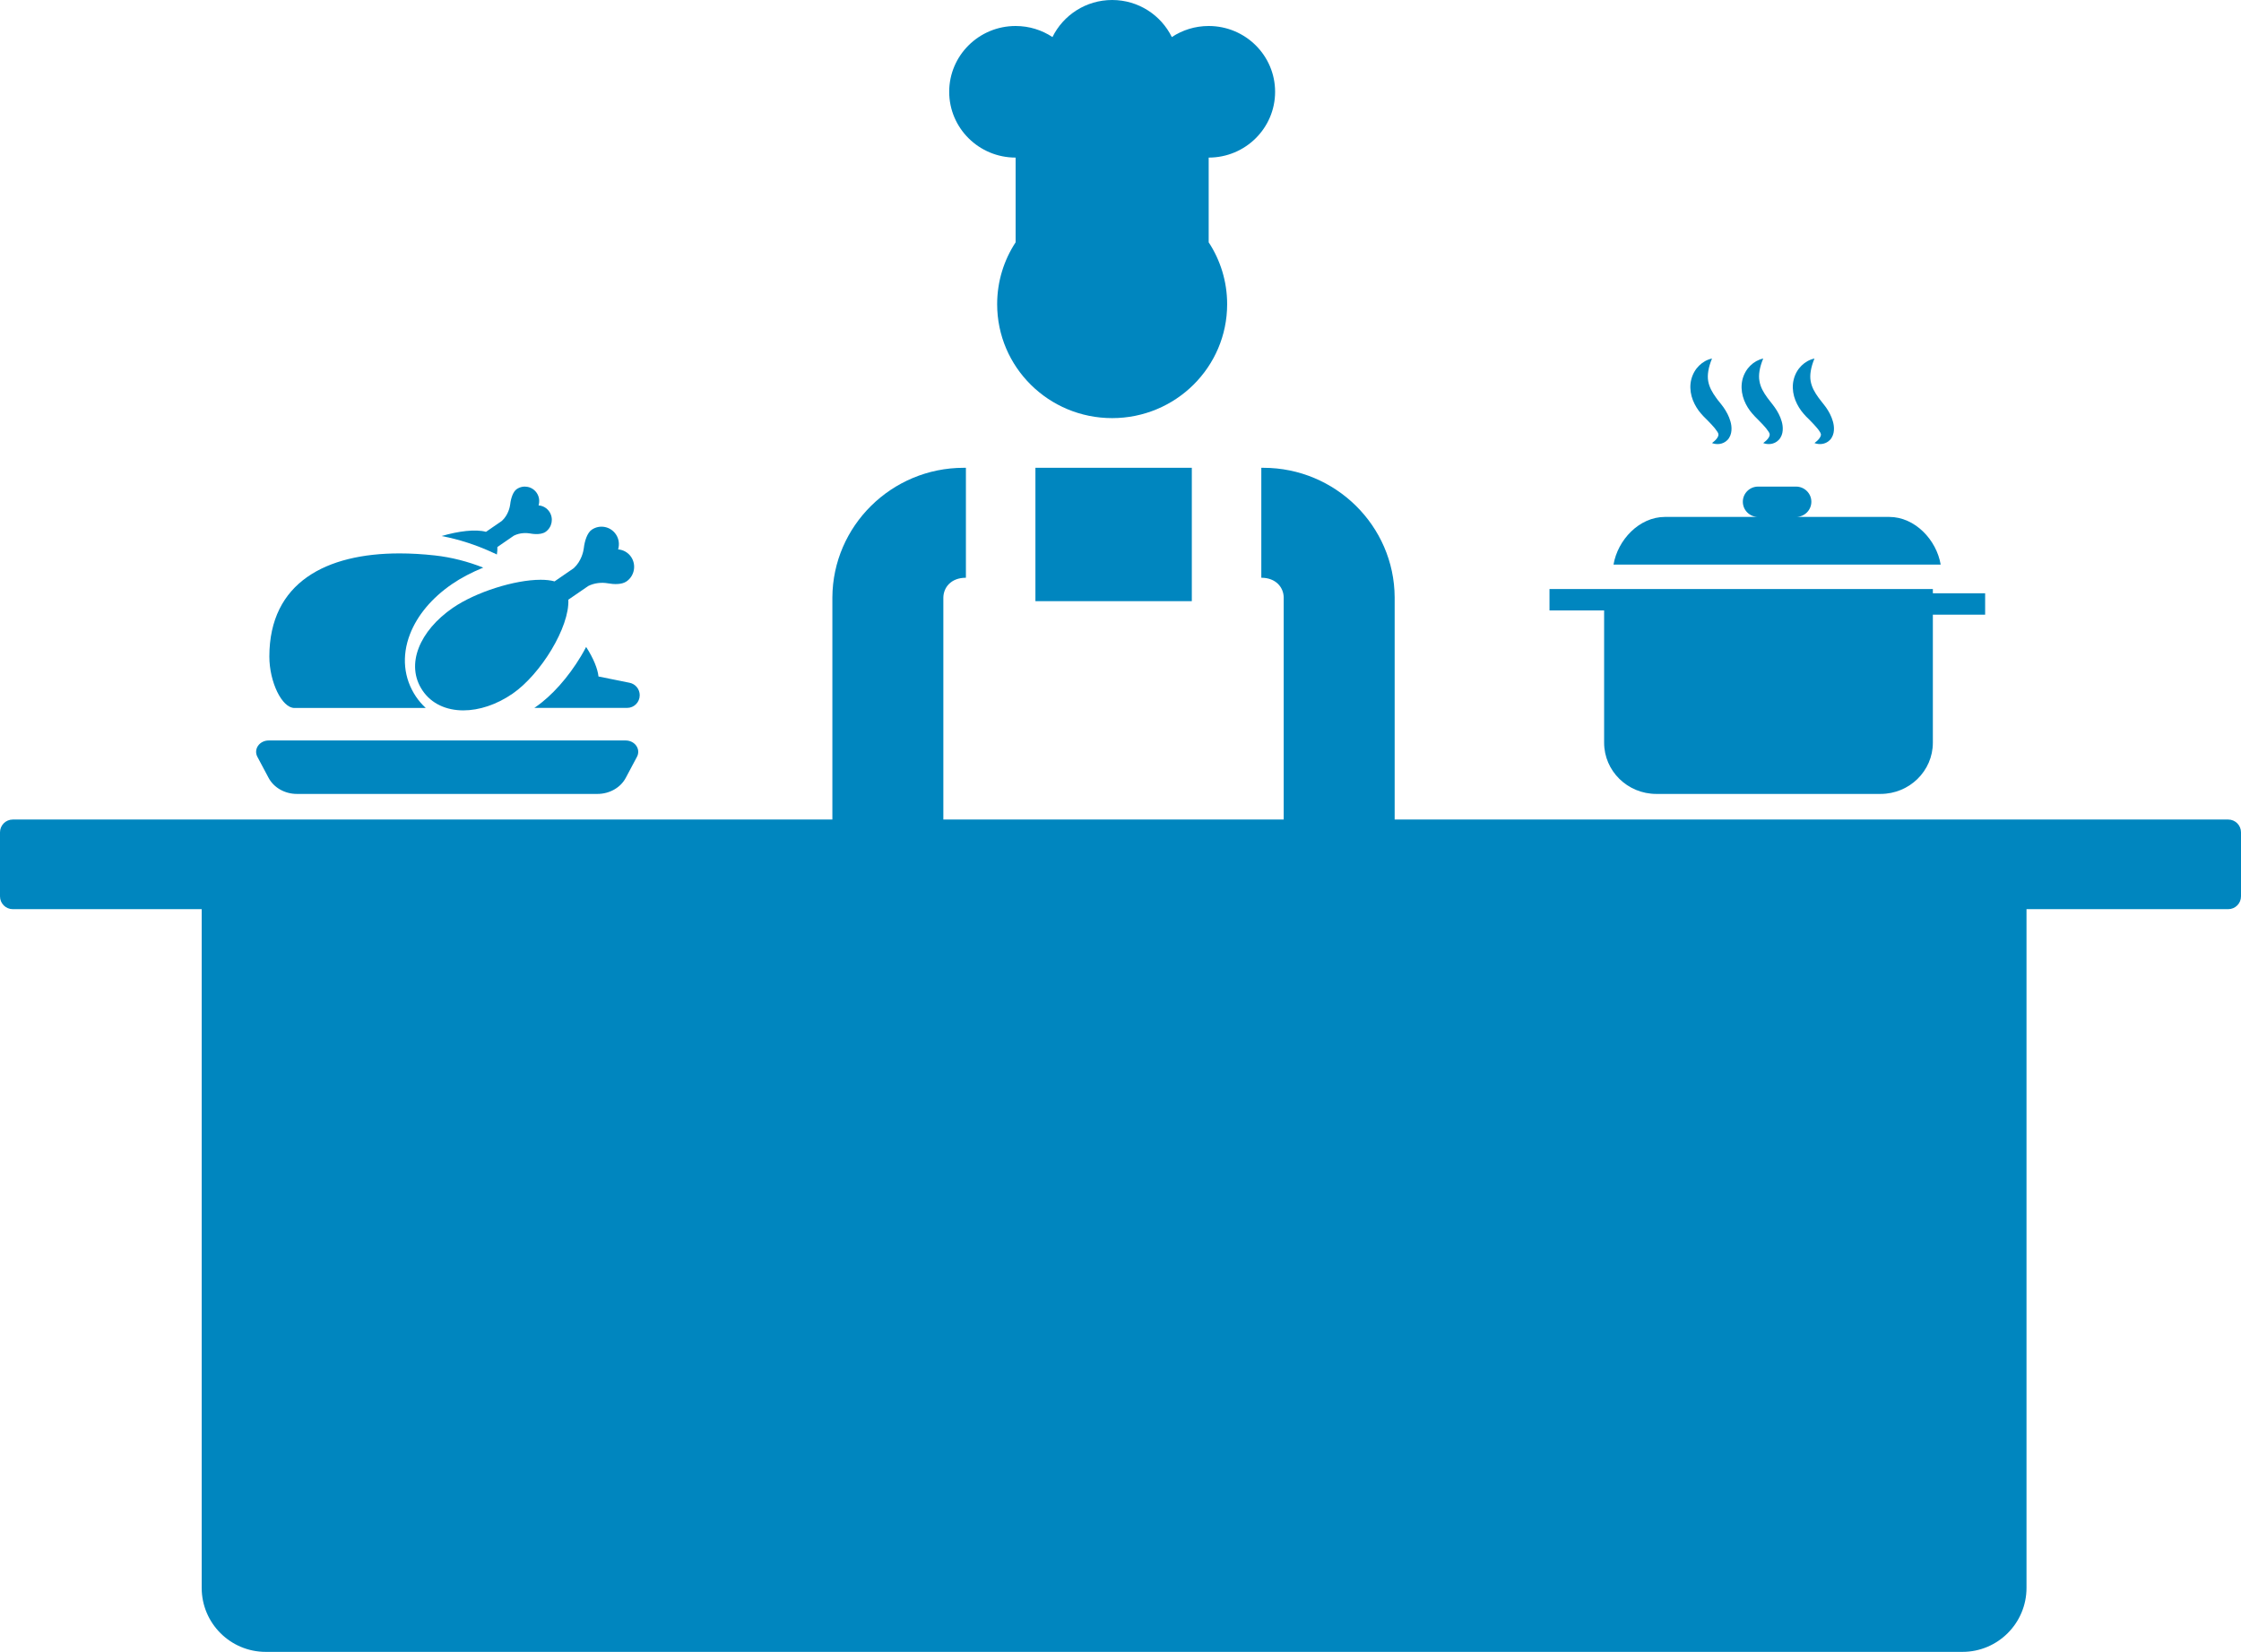 <?xml version="1.0" encoding="UTF-8"?>
<svg width="175px" height="129px" viewBox="0 0 175 129" version="1.1" xmlns="http://www.w3.org/2000/svg" xmlns:xlink="http://www.w3.org/1999/xlink">
    <!-- Generator: Sketch 45.1 (43504) - http://www.bohemiancoding.com/sketch -->
    <title>Group 4</title>
    <desc>Created with Sketch.</desc>
    <defs></defs>
    <g id="26th-Iteration" stroke="none" stroke-width="1" fill="none" fill-rule="evenodd">
        <g id="01---Homepage" transform="translate(-425, -646)" fill="#0086BF">
            <g id="Group-4" transform="translate(425, 646)">
                <path d="M15.75,71 L158.25,71 L158.25,124 L158.25,124 C158.25,126.761 156.011,129 153.25,129 L20.75,129 C17.989,129 15.75,126.761 15.75,124 L15.75,71 Z M1,64 L174,64 L174,64 C174.552,64 175,64.448 175,65 L175,70 C175,70.552 174.552,71 174,71 L1,71 L1,71 C0.448,71 -5.67757835e-14,70.552 -5.68434189e-14,70 L-5.68434189e-14,65 L-5.68434189e-14,65 C-5.69110542e-14,64.448 0.448,64 1,64 L1,64 Z" id="Combined-Shape"></path>
                <g id="Group-2" transform="translate(20, 0)">
                    <path d="M68.029,118.848 C68.029,121.693 70.357,124 73.228,124 C76.1,124 78.428,121.693 78.428,118.848 L78.428,86.044 L68.029,86.044 L68.029,118.848 L68.029,118.848" id="Fill-1"></path>
                    <path d="M55.385,118.848 C55.385,121.693 57.713,124 60.585,124 C63.456,124 65.784,121.693 65.784,118.848 L65.784,86.044 L55.385,86.044 L55.385,118.848 L55.385,118.848" id="Fill-2"></path>
                    <path d="M55.428,36.532 L55.254,36.532 C49.628,36.532 45.028,41.067 45,46.662 L45,77.672 C45,80.043 46.94,81.965 49.333,81.965 C51.726,81.965 53.666,80.043 53.666,77.672 L53.666,46.683 C53.67,45.898 54.244,45.118 55.428,45.118 C55.428,38.085 55.428,47.743 55.428,36.532" id="Fill-3"></path>
                    <path d="M78.656,36.532 L78.496,36.532 L78.496,45.118 C79.649,45.118 80.24,45.889 80.244,46.662 L80.244,77.672 C80.244,80.043 82.184,81.965 84.577,81.965 C86.969,81.965 88.909,80.043 88.909,77.672 L88.909,46.64 C88.881,41.067 84.281,36.532 78.656,36.532" id="Fill-4"></path>
                    <path d="M60.856,46.945 L73.069,46.945 C73.069,42.846 73.069,45.739 73.069,36.532 C71.767,36.532 62.136,36.532 60.856,36.532 C60.856,45.757 60.856,42.845 60.856,46.945" id="Fill-5"></path>
                    <path d="M59.31,12.307 L59.31,18.922 C58.399,20.314 57.868,21.973 57.868,23.755 C57.868,28.669 61.888,32.652 66.848,32.652 C71.808,32.652 75.828,28.669 75.828,23.755 C75.828,21.973 75.297,20.314 74.386,18.922 L74.386,12.307 C77.251,12.307 79.573,10.007 79.573,7.169 C79.573,4.331 77.251,2.03 74.386,2.03 C73.321,2.03 72.332,2.349 71.508,2.895 C70.666,1.183 68.899,0 66.848,0 C64.797,0 63.029,1.183 62.187,2.894 C61.364,2.349 60.374,2.03 59.31,2.03 C56.445,2.03 54.123,4.331 54.123,7.169 C54.123,10.007 56.445,12.307 59.31,12.307" id="Fill-6"></path>
                    <path d="M127.526,40.368 L120.256,40.368 C120.916,40.368 121.449,39.838 121.449,39.182 C121.449,38.53 120.911,38 120.256,38 L117.287,38 C116.632,38 116.098,38.53 116.098,39.182 C116.098,39.838 116.632,40.368 117.287,40.368 L110.017,40.368 C107.999,40.368 106.325,42.172 106,44.09 L131.548,44.09 C131.222,42.168 129.549,40.368 127.526,40.368 Z" id="Fill-1"></path>
                    <path d="M130.937,46.332 L130.937,46 L101,46 L101,47.668 L105.266,47.668 L105.266,57.999 C105.266,60.207 107.091,62 109.344,62 L126.854,62 C129.107,62 130.937,60.207 130.937,57.999 L130.937,48 L135.02,48 L135.02,46.332 L130.937,46.332 Z" id="Fill-2"></path>
                    <path d="M112.645,32.063 C112.763,32.218 112.89,32.368 113.023,32.508 L113.352,32.837 C113.56,33.048 113.753,33.255 113.909,33.442 C113.985,33.536 114.05,33.624 114.097,33.7 C114.144,33.774 114.183,33.831 114.191,33.915 C114.205,34.005 114.158,34.126 114.064,34.248 C113.975,34.37 113.842,34.482 113.691,34.6 C113.871,34.67 114.069,34.694 114.277,34.67 C114.484,34.642 114.71,34.553 114.903,34.355 C115.093,34.158 115.195,33.868 115.21,33.61 C115.229,33.353 115.192,33.118 115.13,32.907 C115.012,32.486 114.814,32.144 114.606,31.834 C114.498,31.679 114.371,31.524 114.277,31.403 C114.183,31.295 114.097,31.182 114.022,31.074 C113.701,30.634 113.48,30.236 113.394,29.766 C113.31,29.294 113.404,28.694 113.691,28 C112.947,28.155 112.287,28.773 112.07,29.64 C111.962,30.066 111.985,30.536 112.098,30.948 C112.212,31.37 112.414,31.74 112.645,32.063 Z" id="Fill-3"></path>
                    <path d="M116.647,32.063 C116.765,32.218 116.893,32.368 117.025,32.508 L117.349,32.837 C117.562,33.048 117.755,33.255 117.911,33.442 C117.987,33.536 118.048,33.624 118.1,33.7 C118.147,33.774 118.185,33.831 118.194,33.915 C118.204,34.005 118.16,34.126 118.066,34.248 C117.972,34.37 117.845,34.482 117.69,34.6 C117.873,34.67 118.071,34.694 118.279,34.67 C118.481,34.642 118.712,34.553 118.901,34.355 C119.095,34.158 119.198,33.868 119.212,33.61 C119.231,33.353 119.194,33.118 119.132,32.907 C119.014,32.486 118.816,32.144 118.605,31.834 C118.501,31.679 118.368,31.524 118.279,31.403 C118.189,31.295 118.1,31.182 118.024,31.074 C117.703,30.634 117.477,30.236 117.398,29.766 C117.307,29.298 117.401,28.694 117.69,28 C116.945,28.158 116.285,28.778 116.068,29.64 C115.964,30.071 115.983,30.54 116.1,30.953 C116.214,31.37 116.412,31.74 116.647,32.063 Z" id="Fill-4"></path>
                    <path d="M120.646,32.063 C120.763,32.218 120.891,32.368 121.022,32.508 L121.352,32.837 C121.559,33.048 121.754,33.255 121.908,33.442 C121.989,33.536 122.051,33.624 122.098,33.7 C122.145,33.774 122.182,33.831 122.197,33.915 C122.206,34.005 122.158,34.126 122.064,34.248 C121.975,34.37 121.843,34.482 121.692,34.6 C121.871,34.67 122.069,34.694 122.276,34.67 C122.484,34.642 122.711,34.553 122.904,34.355 C123.092,34.158 123.196,33.868 123.21,33.61 C123.229,33.353 123.191,33.118 123.13,32.907 C123.012,32.486 122.818,32.144 122.607,31.834 C122.498,31.679 122.37,31.524 122.276,31.403 C122.187,31.295 122.098,31.182 122.022,31.074 C121.702,30.634 121.48,30.236 121.395,29.766 C121.31,29.294 121.404,28.694 121.692,28 C120.947,28.155 120.282,28.773 120.07,29.64 C119.961,30.066 119.986,30.536 120.098,30.948 C120.216,31.37 120.414,31.74 120.646,32.063 Z" id="Fill-5"></path>
                    <path d="M18.801,43.302 C18.834,43.095 18.85,42.899 18.84,42.718 L20.129,41.831 C20.63,41.581 21.139,41.615 21.408,41.661 C21.428,41.665 22.183,41.824 22.6,41.537 C23.113,41.184 23.247,40.475 22.897,39.957 C22.697,39.66 22.385,39.493 22.057,39.467 C22.152,39.15 22.114,38.793 21.916,38.498 C21.566,37.978 20.865,37.844 20.351,38.197 C20.065,38.394 19.893,38.912 19.84,39.399 C19.816,39.584 19.695,40.22 19.189,40.68 L17.952,41.532 C17.138,41.309 15.812,41.473 14.483,41.861 C15.843,42.118 17.2,42.558 18.531,43.176 L18.801,43.302 Z" id="Fill-1"></path>
                    <path d="M2.992,55.288 L13.247,55.288 C12.962,55.026 12.706,54.732 12.485,54.404 C11.52,52.97 11.354,51.238 12.016,49.525 C12.588,48.049 13.723,46.695 15.299,45.612 C15.993,45.135 16.835,44.697 17.736,44.326 C16.543,43.857 15.273,43.52 13.941,43.374 C13.005,43.272 12.088,43.217 11.199,43.217 C5.499,43.217 1.034,45.47 1.034,51.273 C1.034,53.252 2.013,55.288 2.992,55.288 Z" id="Fill-3"></path>
                    <path d="M15.366,47.466 C12.778,49.244 11.629,51.894 12.992,53.919 C13.698,54.967 14.864,55.476 16.183,55.476 C17.411,55.476 18.772,55.034 20.019,54.177 C22.237,52.651 24.486,48.957 24.381,46.832 L25.939,45.762 C26.419,45.522 26.979,45.465 27.483,45.555 C27.934,45.636 28.547,45.665 28.925,45.404 C29.545,44.978 29.706,44.123 29.286,43.494 C29.043,43.136 28.664,42.936 28.269,42.904 C28.383,42.52 28.34,42.091 28.098,41.732 C27.674,41.103 26.827,40.942 26.207,41.369 C25.861,41.607 25.654,42.235 25.588,42.822 C25.561,43.044 25.413,43.813 24.803,44.372 L23.307,45.401 C22.998,45.315 22.629,45.276 22.218,45.276 C20.193,45.276 17.149,46.24 15.366,47.466 Z" id="Fill-4"></path>
                    <path d="M29.168,53.32 L26.736,52.829 C26.735,52.82 26.734,52.812 26.733,52.803 C26.671,52.247 26.362,51.436 25.771,50.522 C25.628,50.795 25.489,51.04 25.366,51.245 C24.374,52.902 23.084,54.348 21.826,55.214 C21.793,55.237 21.758,55.259 21.724,55.282 L28.976,55.282 C29.517,55.282 29.956,54.838 29.956,54.291 C29.956,53.819 29.626,53.413 29.168,53.32 Z" id="Fill-5"></path>
                    <path d="M28.86,57.826 L0.98,57.826 C0.643,57.826 0.329,57.983 0.15,58.242 C-0.029,58.5 -0.049,58.823 0.097,59.098 L0.973,60.743 C1.382,61.511 2.241,62 3.184,62 L26.656,62 C27.599,62 28.458,61.511 28.867,60.743 L29.743,59.098 C29.889,58.823 29.869,58.5 29.69,58.242 C29.511,57.983 29.197,57.826 28.86,57.826 Z" id="Fill-6"></path>
                </g>
            </g>
        </g>
    </g>
</svg>